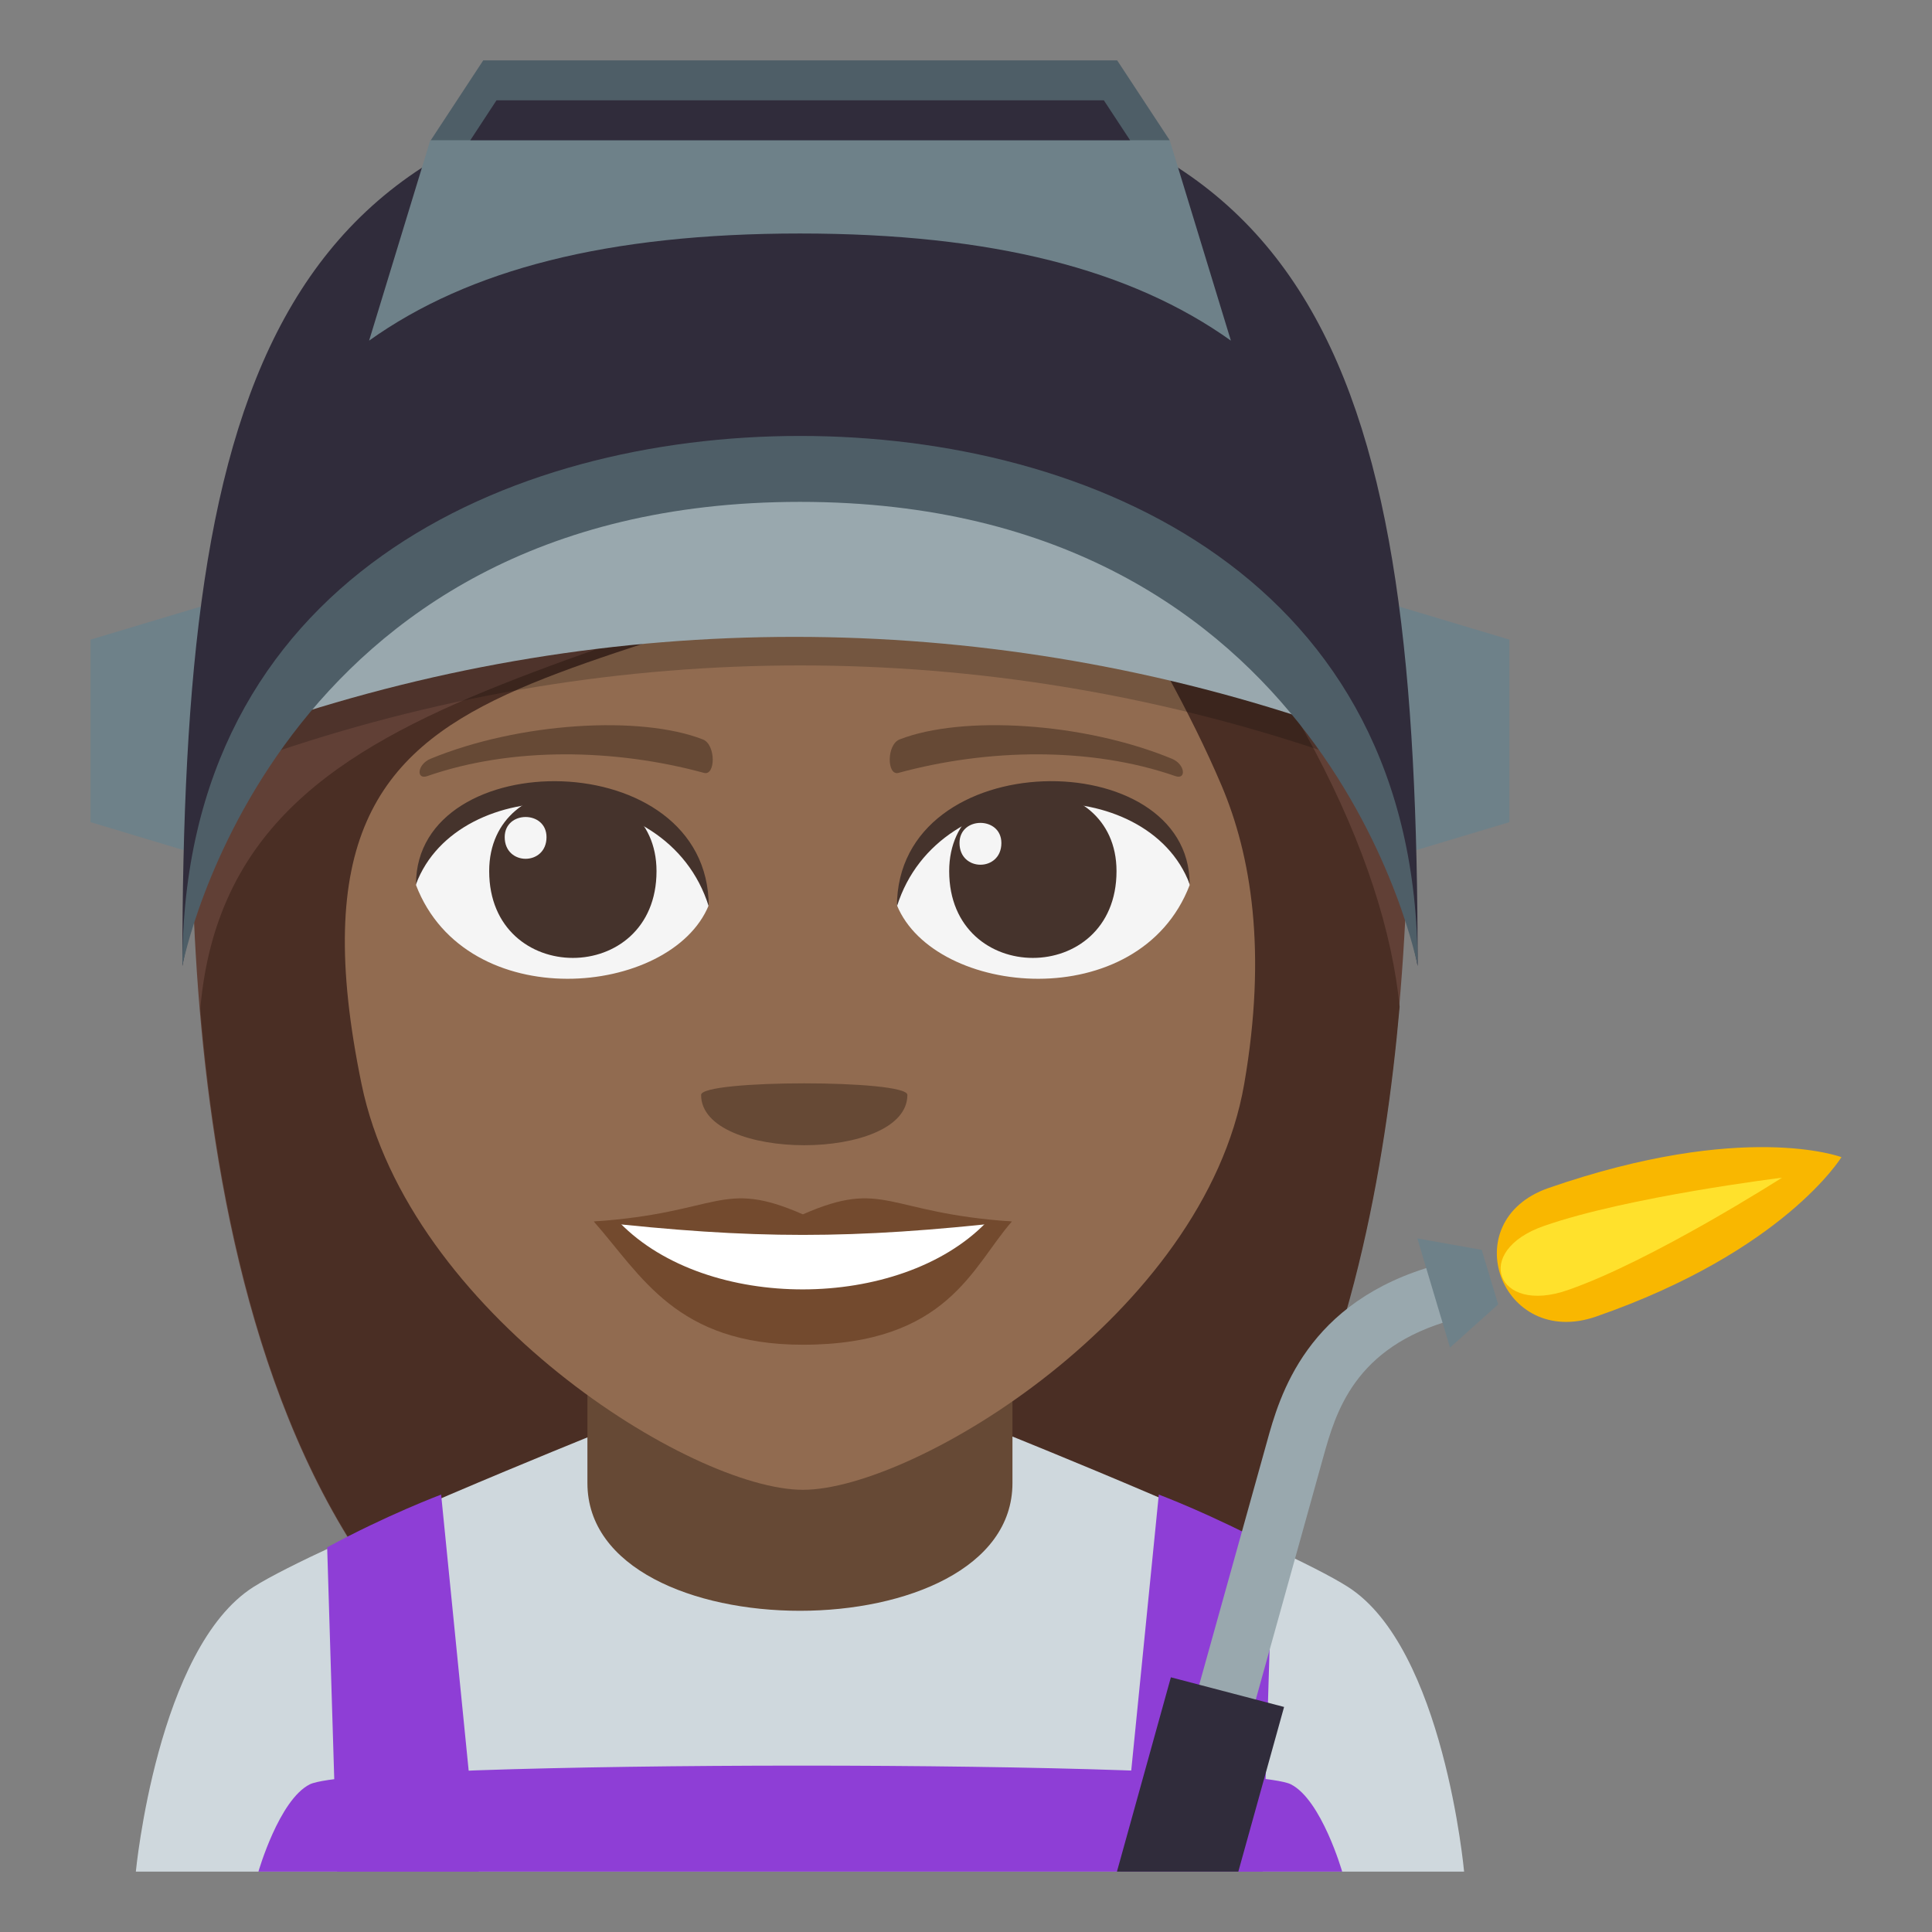 <?xml version="1.0" encoding="utf-8"?>
<!-- Generator: Adobe Illustrator 15.0.0, SVG Export Plug-In . SVG Version: 6.00 Build 0)  -->
<!DOCTYPE svg PUBLIC "-//W3C//DTD SVG 1.1//EN" "http://www.w3.org/Graphics/SVG/1.1/DTD/svg11.dtd">
<svg version="1.1" id="Layer_1" xmlns="http://www.w3.org/2000/svg" xmlns:xlink="http://www.w3.org/1999/xlink" x="0px" y="0px"
	 width="64px" height="64px" viewBox="0 0 64 64" enable-background="new 0 0 64 64" xml:space="preserve">
<rect x="0" y="0" width="64" height="64" fill="#808080" stroke="none"/>
<path fill="#614036" d="M36.41,13.084C31.365,6.955,6.344,9.411,6.344,27.486c0.104,9.709,1.777,31.766,20.104,31.766
	c18.324,0,19.999-21.963,20.209-31.766C46.656,21.465,42.992,14.348,36.41,13.084z"/>
<path fill="#4A2E24" d="M6.635,33.417c0.9,10.715,4.656,25.835,19.83,25.835c15.224,0,18.953-15.154,19.9-25.904
	c-0.497-4.951-3.574-11.345-10.248-18.881C22.438,22.9,7.66,21.587,6.635,33.417z"/>
<path fill="#CFD8DD" d="M8.4,52.568c2.201-1.391,11.332-5.063,11.332-5.063h13.604c0,0,9.123,3.664,11.313,5.061
	C47.83,54.59,48.5,62,48.5,62h-44C4.5,62,5.209,54.584,8.4,52.568z"/>
<path fill="#8E3ED6" d="M10.838,51.258c1.98-1.076,3.775-1.748,3.775-1.748L15.859,62h-4.693L10.838,51.258z"/>
<path fill="#8E3ED6" d="M42.16,51.258c-1.979-1.076-3.773-1.748-3.773-1.748L37.139,62h4.693L42.16,51.258z"/>
<path fill="#664935" d="M19.459,49.129c0,5.641,14.08,5.641,14.08,0c0-3.441,0-9.129,0-9.129h-14.08
	C19.459,40,19.459,44.686,19.459,49.129z"/>
<path fill="#8E3ED6" d="M10.262,59.109c1.648-0.826,30.85-0.828,32.498-0.002C43.777,59.619,44.461,62,44.461,62h-35.9
	C8.561,62,9.244,59.619,10.262,59.109z"/>
<path fill="#916B50" d="M40.468,26.027c-2.088-4.925-5.919-10.269-5.919-10.269c-14.016,8.422-25.861,4.195-22.572,20.155
	c1.562,7.572,10.93,13.439,14.622,13.439c3.687,0,13.292-5.822,14.616-13.439C41.98,31.501,41.441,28.321,40.468,26.027z"/>
<path fill="#F5F5F5" d="M39.409,29.32c-1.668,4.346-8.454,3.707-9.697,0.668C30.656,25.104,38.494,24.688,39.409,29.32z"/>
<path fill="#45332C" d="M31.443,28.858c0,3.832,5.543,3.832,5.543,0C36.986,25.3,31.443,25.3,31.443,28.858z"/>
<path fill="#45332C" d="M39.409,29.288c0-4.664-9.697-4.664-9.697,0.739C31.098,25.594,38.024,25.594,39.409,29.288z"/>
<path fill="#F5F5F5" d="M13.781,29.32c1.668,4.346,8.455,3.707,9.697,0.668C22.535,25.104,14.699,24.688,13.781,29.32z"/>
<path fill="#45332C" d="M21.748,28.858c0,3.832-5.543,3.832-5.543,0C16.205,25.3,21.748,25.3,21.748,28.858z"/>
<path fill="#45332C" d="M13.781,29.288c0-4.663,9.697-4.663,9.697,0.737C22.094,25.594,15.168,25.594,13.781,29.288z"/>
<path fill="#F5F5F5" d="M31.785,27.926c0,0.959,1.387,0.959,1.387,0C33.172,27.037,31.785,27.037,31.785,27.926z"/>
<path fill="#F5F5F5" d="M18.104,27.731c0,0.957-1.385,0.957-1.385,0C16.72,26.842,18.104,26.842,18.104,27.731z"/>
<path fill="#734A2E" d="M33.521,40.463c-1.302,1.474-2.116,4.083-6.926,4.083c-4.194,0-5.351-2.299-6.926-4.083H33.521z"/>
<path fill="#FFFFFF" d="M32.656,40.509c-2.851,2.919-9.234,2.958-12.123,0H32.656z"/>
<path fill="#734A2E" d="M26.596,40.227c-2.715-1.189-2.735-0.046-6.927,0.236c5.293,0.593,8.56,0.593,13.852,0
	C29.33,40.181,29.309,39.037,26.596,40.227z"/>
<path fill="#664935" d="M38.82,25.134c-2.936-1.211-6.956-1.446-9.02-0.639c-0.436,0.171-0.422,1.212-0.038,1.108
	c2.959-0.806,6.365-0.868,9.169,0.105C39.309,25.842,39.262,25.315,38.82,25.134z"/>
<path fill="#664935" d="M14.263,25.135c2.937-1.21,6.956-1.446,9.021-0.64c0.436,0.171,0.422,1.214,0.037,1.108
	c-2.96-0.806-6.365-0.868-9.166,0.106C13.776,25.842,13.822,25.315,14.263,25.135z"/>
<path fill="#664935" d="M30.058,36.27c0,2.223-6.833,2.223-6.833,0C23.225,35.759,30.058,35.759,30.058,36.27z"/>
<path fill="#99A8AE" d="M41.307,57.352l-1.875-0.49l2.535-9.092c0.418-1.518,1.299-4.672,5.639-5.869l0.533,1.814
	c-3.287,0.902-3.895,3.094-4.301,4.543L41.307,57.352z"/>
<path fill="#F9B700" d="M61,38.332c0,0-3.223-1.223-9.705,1.023c-3.141,1.096-1.564,5.348,1.578,4.258
	C59.104,41.449,61,38.332,61,38.332z"/>
<path fill="#FFE12C" d="M51.939,42.734c-2.381,0.836-3.172-1.303-0.787-2.125c2.783-0.971,7.879-1.596,7.879-1.596
	S54.725,41.768,51.939,42.734"/>
<polygon fill="#6E8189" points="48.033,44.641 46.951,41.023 49.084,41.404 49.629,43.209 "/>
<polygon fill="#302C3B" points="41.021,62 42.537,56.545 38.787,55.563 37,62 "/>
<path opacity="0.2" d="M43.816,24.882c-11.25-3.785-23.367-3.785-34.617,0c-0.471-1.5-0.939-2.999-1.41-4.498
	c12.166-4.094,25.27-4.094,37.438,0C44.756,21.883,44.285,23.382,43.816,24.882z"/>
<path fill="#99A8AE" d="M43.625,23.936c-11.248-3.785-23.367-3.785-34.615,0c-0.471-1.499-0.941-2.998-1.41-4.497
	c12.164-4.094,25.27-4.094,37.436,0C44.566,20.938,44.096,22.437,43.625,23.936z"/>
<polygon fill="#6E8189" points="3,21.188 3,27.235 6.939,28.419 6.939,20.007 "/>
<polygon fill="#6E8189" points="50,21.188 50,27.235 46.059,28.419 46.059,20.007 "/>
<path fill="#302C3B" d="M46.961,32c0-19.37-2.934-29.361-20.459-29.361C8.975,2.639,6.041,12.63,6.041,32
	c0,0,2.934-17.497,20.461-17.497C44.027,14.503,46.961,32,46.961,32z"/>
<path fill="#6E8189" d="M26.5,7.735c6.379,0,10.975,1.195,14.275,3.549l-2.027-6.638c-12.246-2.646-24.494,0-24.494,0l-2.027,6.638
	C15.525,8.931,20.121,7.735,26.5,7.735z"/>
<polygon fill="#4E5E67" points="38.748,4.646 37.008,2 16.008,2 14.27,4.646 "/>
<polygon fill="#302C3B" points="37.436,4.646 36.566,3.323 16.447,3.323 15.58,4.646 "/>
<path fill="#4E5E67" d="M46.961,32c0-12.831-10.814-17.559-20.459-17.559c-9.643,0-20.461,4.728-20.461,17.559
	c0,0,2.934-15.375,20.461-15.375C44.027,16.625,46.961,32,46.961,32z"/>
</svg>
